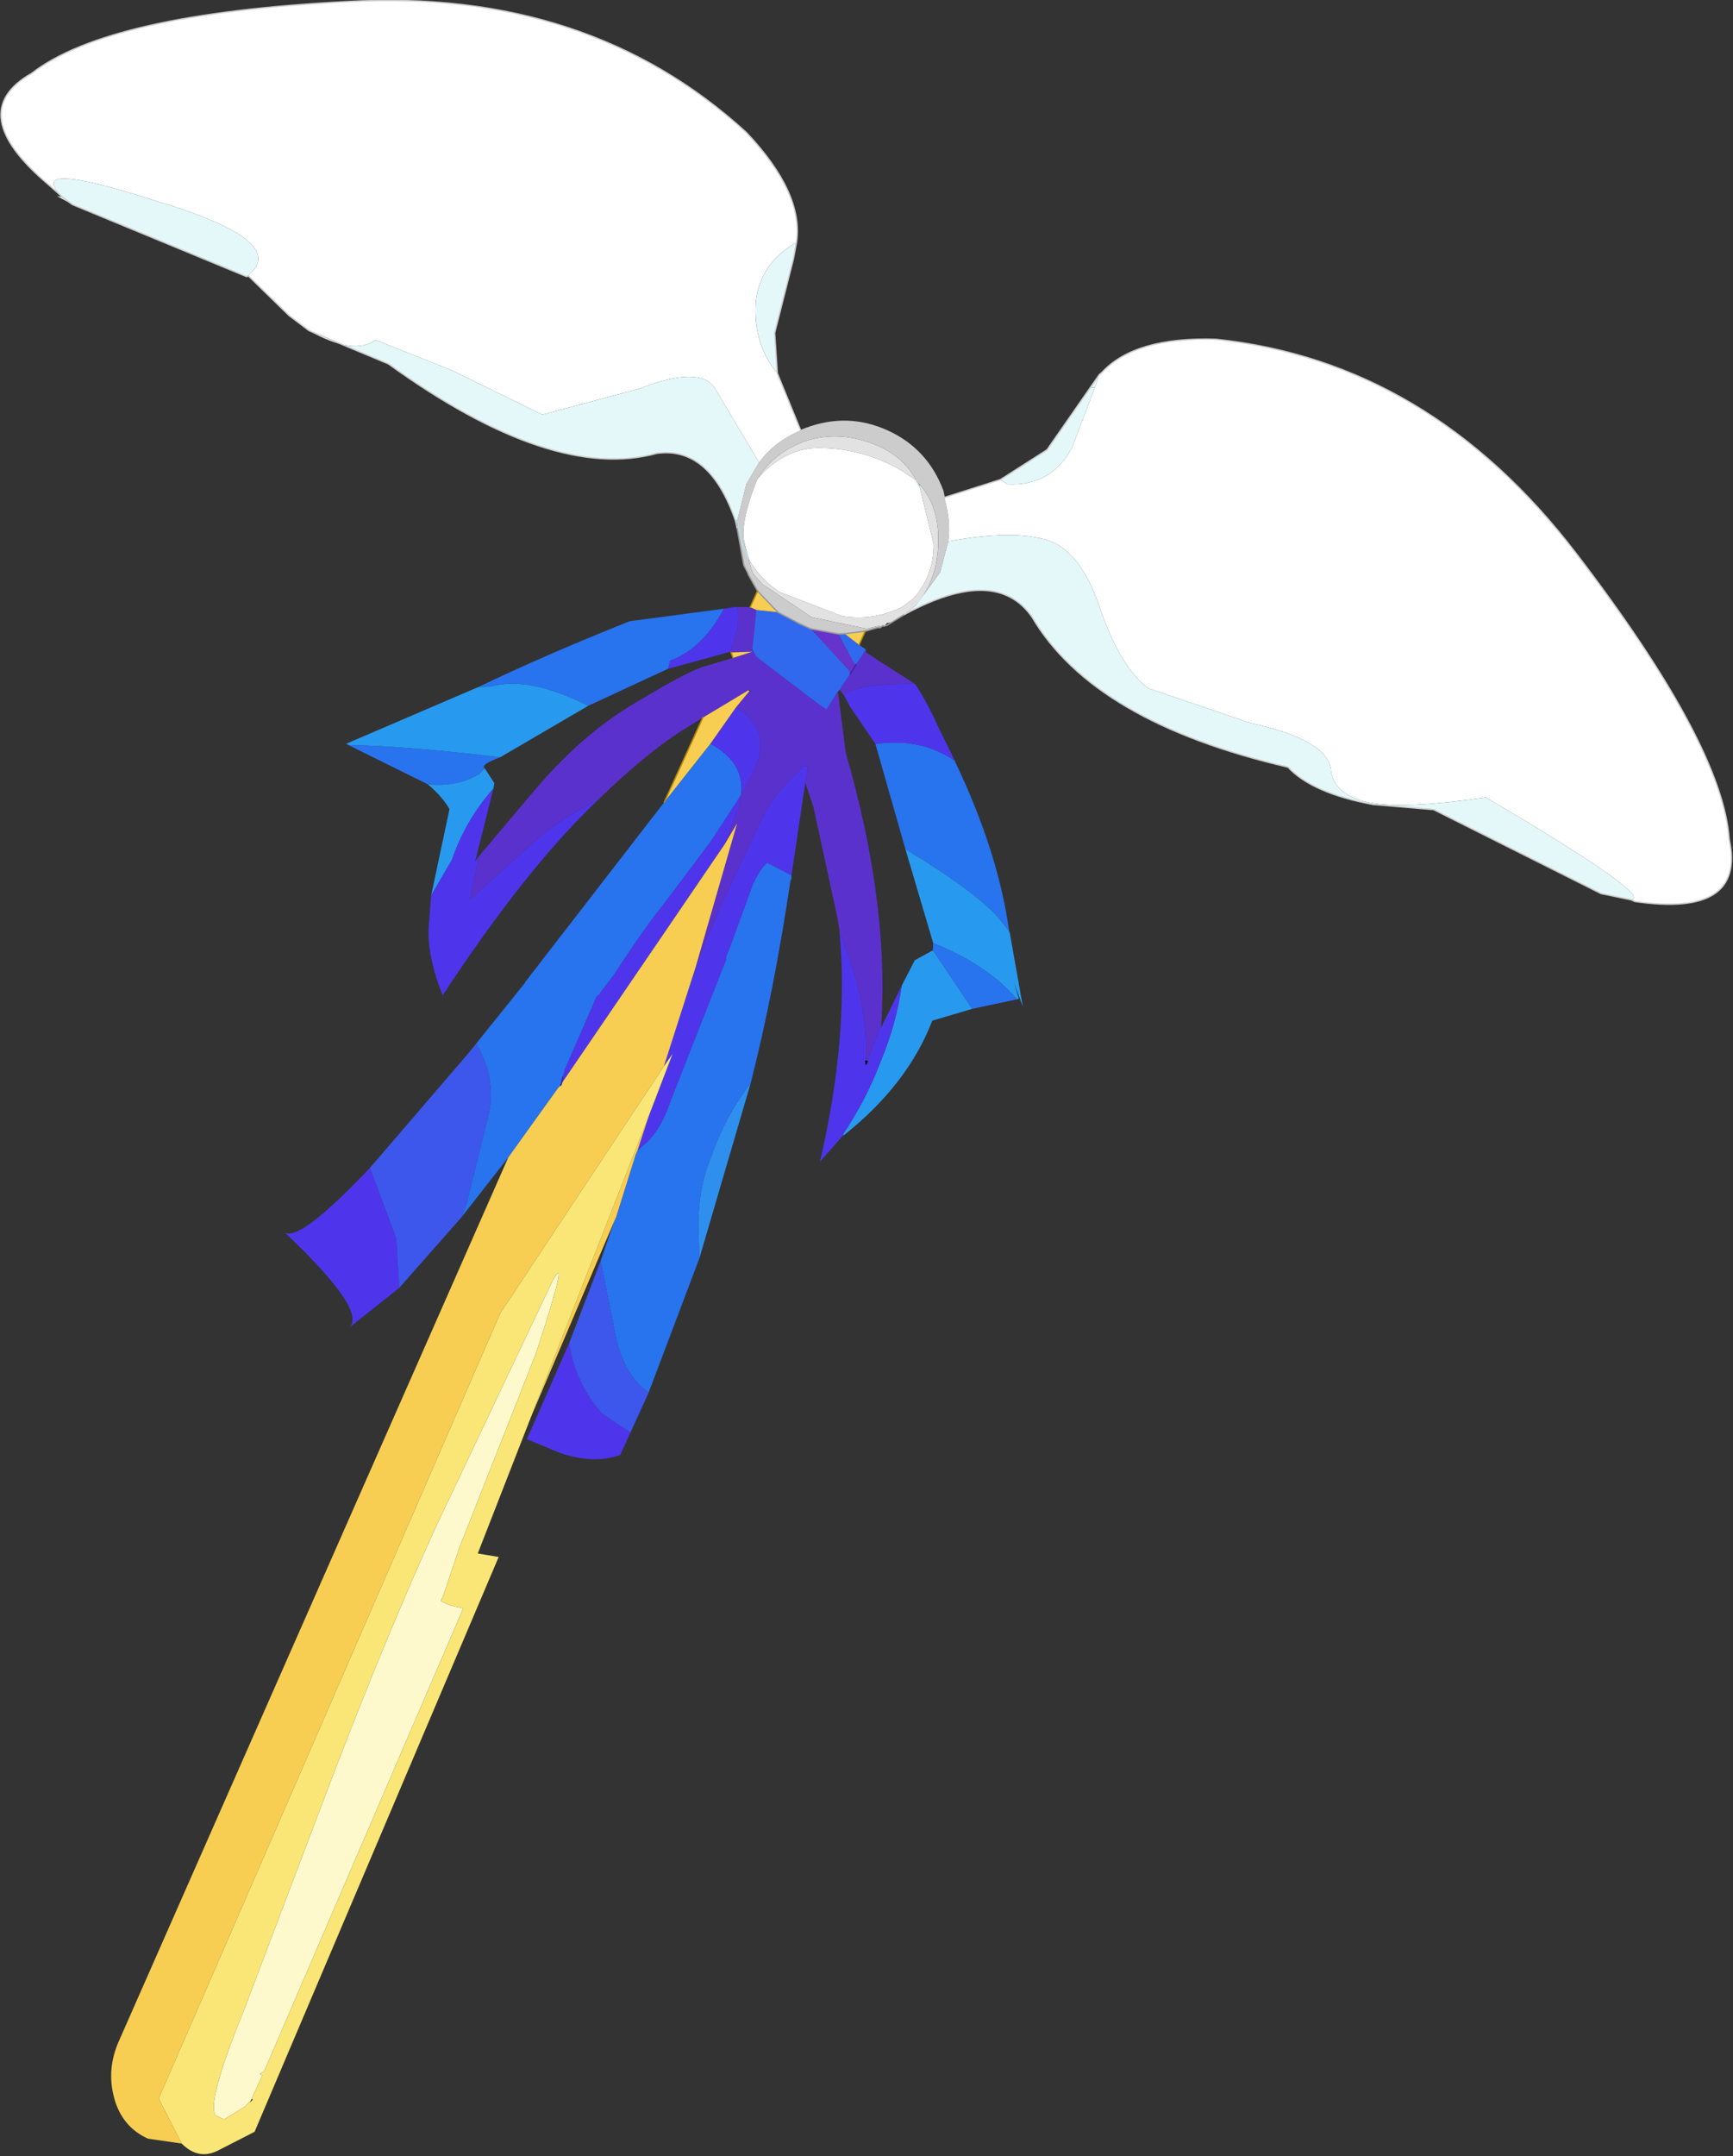 <?xml version="1.0" encoding="UTF-8"?>
<svg version="1.1" viewBox="0 0 39.906 49.616" xmlns="http://www.w3.org/2000/svg" xmlns:cc="http://creativecommons.org/ns#" xmlns:dc="http://purl.org/dc/elements/1.1/" xmlns:rdf="http://www.w3.org/1999/02/22-rdf-syntax-ns#" xmlns:xlink="http://www.w3.org/1999/xlink">
<rect x="0" y="0" width="39.906" height="49.616" fill="#333333" stroke="none"/>
<g transform="translate(-263.05 -175.27)">
<use transform="matrix(.572 .261 -.261 .572 266.13 171.05)" width="69.25" height="77.1" xlink:href="#a"/>
</g>
<defs>
<g id="a" transform="translate(1.35 .95)">
<use transform="translate(-1.35 -.95)" width="69.25" height="77.1" xlink:href="#b"/>
</g>
<g id="b" transform="translate(1.35 .95)">
<path d="m29.55 13.55-0.15-0.2 0.05-0.05 0.1 0.25m9.65-10.05 0.1-0.55 0.05 0.5-0.15 0.05" fill="#e6f7ff" fill-rule="evenodd"/>
<path d="m2.5 12.9-0.65-0.05 0.2-0.05 0.45 0.1" fill="#eaf5fb" fill-rule="evenodd"/>
<path d="m40.35 18 0.05 0.05q2.8 2.35 4.35 4.8l-0.5-0.25q-1.15-0.55-4.2-0.9l-2.6-3.05q1.4-0.9 2.9-0.65m5.7 7-1.35 1-2.2-1.35-0.1-0.25q2.15-0.1 3.65 0.6m-9.4-0.7 0.05 0.1v0.1q1.15 4 1.75 7.35-0.35 1.5-0.2 3.05 0.05 1.4 0.8 2.85l0.35 0.7 0.35 5.25q-1.05-0.2-1.9-1.3l-1.7-2.35-0.15-1.55v-0.15l-0.3-2.4v-0.15l0.2-0.45q0.25-0.65 0.15-1.65l-0.3-5.6-0.05-0.1v-0.25l-0.2-2.55q0-0.65 0.15-0.95l1 0.05m-5.15 13.7-0.65 2.7-0.05-0.6-0.55-2.9q-0.2-1.55-1.55-2.5l0.7-2.75v-0.05l1.9-8.1 0.65-2.65q1.45 0.1 1.8 1.25l-0.3 2-0.65 2.95q-0.25 0.95-0.55 2.95l-0.2 0.9-0.05 0.1 0.05 2.9 0.05 0.3 0.05 0.25v0.05l-0.05 0.15-0.6 3.05m-8.35-11.2-3.25-0.1h-0.1l0.05-0.05 0.05 0.05q1.95-0.85 5.25-1.9-0.55 0.55-0.35 0.6l-0.1 0.3-0.05 0.05q-0.5 0.7-1.5 1.05m0.2-4q1.75-2.1 4.05-4.5l2.95-1.85q-0.1 1.65-1 2.55l0.05 0.3-2.1 2.45q-2.45-0.1-3.55 0.85l-0.4 0.2" fill="#2873ee" fill-rule="evenodd"/>
<path d="m44.75 22.85 0.05 0.05 1.55 2.25-0.65-0.65 0.4 0.45-0.05 0.05q-1.5-0.7-3.65-0.6l-2.35-2.7q3.05 0.35 4.2 0.9l0.5 0.25m-0.05 3.15-1.15 1q0.15 2.5-1.2 5.15h-0.05q0.25-1.5 0.15-3-0.05-1.5-0.45-2.85l0.05-1.05 0.45-0.6 2.2 1.35m-19.75 4.45-0.7-3.15q-0.4-0.3-1.1-0.5 1-0.35 1.5-1.05l0.05-0.05 0.1-0.3 0.55 0.35 0.05 0.2q-0.45 1.45-0.3 3l-0.15 1.5m-5.1-3.8 3.5-3.85 0.4-0.2q1.1-0.95 3.55-0.85l-2.15 3.05q-3.3 1.05-5.25 1.9l-0.05-0.05" fill="#279aef" fill-rule="evenodd"/>
<path d="m37.85 16.05q0.6 0.35 1.4 1.05l1.1 0.9q-1.5-0.25-2.9 0.65l-1.4-0.85-0.4-0.3q0.3-0.6 2.2-1.45m4.45 16.2-0.35 1.15q-0.95-4.7-2.9-8.05l0.4 0.45q1.7 1.6 2.5 3.55l0.05 0.1v-0.1l-0.1-1.35h0.05l0.05-1.7q0.4 1.35 0.45 2.85 0.1 1.5-0.15 3v0.1m-6.6-11.25 0.95 3.3-1-0.05q-0.15 0.3-0.15 0.95l0.2 2.55v0.25l0.05 0.1 0.3 5.6q0.1 1-0.15 1.65l-0.2 0.45-0.15-1.35-0.15-2.4-0.1 0.55-0.45-3.8-0.1-2.35 0.05-3.1q-0.05-1.4 0.55-2.7v-0.1q0-0.1 0.15-0.1l0.05-0.05 0.15 0.6m4.05 24.3v0.9q-0.7 0.7-2 0.85l-1.35 0.05-0.05-3.85q0.75 1.2 2.15 1.85l1.25 0.2m-9.9-1.3-1.1 2.15q0.55-0.85-3.55-2.25 0.65 0.05 1.85-3.45l1.95 1.95 0.85 1.6m-0.8-19.25q-1.35 3.35-2.2 8.85-1.1-1.05-1.5-2.05l-0.4-1.1 0.15-1.5q-0.15-1.55 0.3-3l0.5 2.7 0.05-0.25 0.35 1.6 1.35-3.1q0.45-1 1.4-2.15m1.3-8.3 0.3-0.2 0.1-0.05q0.4 0.45 0.45 1.5v0.1l-1.8 1.5-0.05-0.3q0.9-0.9 1-2.55m1.9 3.1q1.65 0.2 1.55 2l-0.05 0.85 0.1 0.4 0.1 1.5-1.8 10.45-0.05-0.25-0.05-0.3-0.05-2.9 0.05-0.1 0.2-0.9q0.3-2 0.55-2.95l0.65-2.95 0.3-2q-0.35-1.15-1.8-1.25l0.3-1.6" fill="#4e35ec" fill-rule="evenodd"/>
<path d="m41.95 28h-0.05l-0.05-0.25 0.1 0.25m0.05 1.35v0.1l-0.05-0.1h0.05m-7.45-13.8 0.9 0.7 0.1 0.05h0.05l-0.05 0.4-0.1-0.1-1.9-0.8 1-0.25" fill="#63c" fill-rule="evenodd"/>
<path d="m35.7 15.65 0.05 0.1 2.1 0.3q-1.9 0.85-2.2 1.45l-0.2-0.1v-0.15l0.1-0.55 0.05-0.4 0.1-0.65m3.35 9.7-0.2-0.3-2.5-3.35-0.65-0.7-0.15-0.6-0.05 0.05q-0.15 0-0.15 0.1v0.1q-0.6 1.3-0.55 2.7l-0.05 3.1 0.1 2.35-0.8-5.4-0.1 0.9-0.1-1.5-0.1-0.4 0.05-0.85q0.1-1.8-1.55-2l0.2-0.75h0.05l-0.05-0.05-0.05 0.05-1.1 1.6-0.5 0.75q-0.85 1.3-1.75 3.6-0.95 1.15-1.4 2.15l-1.35 3.1-0.35-1.6 0.8-2.85q0.75-2.75 2.1-4.65 1.3-1.9 1.75-2.25l0.8-0.7 0.55-0.5-0.7 0.35h-0.05v-0.1q-0.05-1.05-0.45-1.5l0.45-0.2h0.25l0.45 1.35 0.05 0.1v-0.05l0.2 0.15 0.2 0.05 2.65 0.6 0.3 0.05 0.1-0.75 0.05 0.05 1.15 1.85q3.65 4.25 5.25 8.35l0.05 0.25 0.1 1.35h-0.05q-0.8-1.95-2.5-3.55l-0.4-0.45" fill="#5b31ce" fill-rule="evenodd"/>
<path d="m42.35 32.15-0.05 0.1v-0.1h0.05m-10.45-14.8 0.05 0.05v0.05l-0.05-0.1" fill="#06c" fill-rule="evenodd"/>
<path d="m39.75 43.7v1.6l-1.25-0.2q-1.4-0.65-2.15-1.85l-0.2-3.2 1.7 2.35q0.85 1.1 1.9 1.3m-8.9-3-1 3.3-0.85-1.6-1.95-1.95 1.55-5.35 0.1-0.4q1.35 0.95 1.55 2.5l0.55 2.9 0.05 0.6" fill="#3d57ed" fill-rule="evenodd"/>
<path d="m36.45 13.9-0.3 0.45-0.15 0.1-0.05 0.15h-0.05l-0.05 0.1-0.05-0.05-0.4 0.3-2 0.45-2.15-0.35-0.45-0.2-0.2-0.2-0.2-0.25q0.65 0.5 1.55 0.65l2.45-0.15q1.1-0.3 1.85-1.2l0.25-0.45q0.35-1.1-0.15-2.15l-1.35-1.7v-0.05q0.9 0.4 1.4 1.45 0.65 1.35 0.3 2.6l-0.25 0.5m-1.65-4.65-0.65-0.1q-1.55-0.15-2.95 0.45-1.25 0.5-1.7 2 0.15-1.15 1.05-2 0.9-0.8 2.2-0.9 1.2-0.1 2.05 0.55" fill="#e2e2e2" fill-rule="evenodd"/>
<path d="m35.85 14.7-0.1 0.05-0.35 0.3-0.65 0.4-0.2 0.1-1 0.25h-0.45l-0.9-0.05-1-0.4-0.55-0.4-0.05-0.05-0.25-0.2-0.8-1.15-0.1-0.25-0.25-1.35 0.1-0.9q0.2-0.95 0.9-1.7l0.15-0.15q1.15-1.15 2.75-1.15t2.75 1.15l0.15 0.2q0.6 0.7 0.8 1.4l0.2 1.15-0.3 1.45q0.35-1.25-0.3-2.6-0.5-1.05-1.4-1.45l-0.2-0.1q-0.85-0.65-2.05-0.55-1.3 0.1-2.2 0.9-0.9 0.85-1.05 2v0.2q0.1 1.55 0.5 2.1l0.4 0.5-0.4-0.35-0.55-0.75 0.55 0.75 0.4 0.35 0.2 0.25 0.2 0.2 0.45 0.2 2.15 0.35 2-0.45 0.4-0.3 0.05 0.05" fill="#ccc" fill-rule="evenodd"/>
<path d="m35.4 15.6 0.3 0.05-0.1 0.65h-0.05l-0.1-0.05-0.9-0.7 0.2-0.1 0.65 0.15m0.15 1.1-0.1 0.55v0.1l-0.05 0.15-0.1 0.75-0.3-0.05-2.65-0.6-0.2-0.05-0.2-0.15-0.05-0.05-0.45-1.35 0.75-0.25 0.9 0.05h0.45l1.9 0.8 0.1 0.1" fill="#3069ed" fill-rule="evenodd"/>
<path d="m35.4 15.05v0.55l-0.65-0.15 0.65-0.4m0.6 23.45 0.2 7.8-0.65-11.85 0.15 1.35v0.15l0.3 2.4v0.15m-0.4 37.3-1.2 0.35q-1.05 0-1.75-0.85t-0.7-2l-0.45-35.3 0.6-3.05 0.05-0.15v-0.05l1.8-10.45 0.1-0.9 0.8 5.4 0.45 3.8-1.7 10.7 0.55 31.35 1.45 1.15m-4.3-52v-3.4l1.1-1.6h0.05l-0.2 0.75-0.3 1.6-0.65 2.65m-0.1-7.8v-0.65l1 0.4-0.75 0.25h-0.25m0.2 1.95-0.15-0.15 0.7-0.35-0.55 0.5" fill="#f8ce52" fill-rule="evenodd"/>
<path d="m38.45 31.85 0.95 6.6-0.35-0.7q-0.75-1.45-0.8-2.85-0.15-1.55 0.2-3.05" fill="#2e8fef" fill-rule="evenodd"/>
<path d="m34.85 41.45q0.1-1.4 0.55 2.65l0.4 7.65 0.2 1.9q-0.05 0.15 0.05 0.15h0.3l0.5-0.1 0.4 18.45-0.05 0.05-0.05 0.1h0.1v1l-0.1 0.3-0.5 0.75h-0.35q-0.5-0.3-0.65-3.9l-0.6-9.15q-0.35-5.6-0.35-9.85l0.15-10" fill="#fef8cd" fill-rule="evenodd"/>
<path d="m36.2 46.3 0.3 5.35 0.75-0.2 0.6 22.85-0.95 1.2q-0.5 0.6-1.3 0.3l-1.45-1.15-0.55-31.35 1.7-10.7 0.1-0.55 0.15 2.4 0.65 11.85m-1.35-4.85-0.15 10q0 4.25 0.35 9.85l0.6 9.15q0.15 3.6 0.65 3.9h0.35l0.5-0.75 0.1-0.3v-1h-0.1l0.05-0.1 0.05-0.05-0.4-18.45-0.5 0.1h-0.3q-0.1 0-0.05-0.15l-0.2-1.9-0.4-7.65q-0.45-4.05-0.55-2.65m2.45 31.8h-0.05v0.15l0.05-0.15" fill="#fae676" fill-rule="evenodd"/>
<path d="m12.3 13.5-0.9-0.2-1.95-0.7-0.05 0.05q1-1.85-4.1-1.15-5.15 0.6-3.25 1.3l-0.65-0.2q-3.95-1.1-2.25-3.45 1.65-3.15 9.45-7.2 7.8-4.1 15.25-1.7 2.85 1.15 3.35 2.9-0.9 1.25-0.45 2.6 0.55 1.45 1.8 2.05l1.65 1.55q-0.7 0.75-0.9 1.7l-2.6-1.8q-0.85-0.55-2.5 1.15l-2.85 2.35-3.7-0.1-3 0.15q-0.45 0.85-2.35 0.7m23.7-4.1 1.6-1.45 0.3 0.05q1.5-0.6 1.6-2.2l-0.15-2.35-0.05-0.5 0.05-0.1q0.55-1.7 3.3-2.85 7.45-2.5 15.25 1.65t9.45 7.2q1.75 2.35-2.2 3.5h-0.15q0.75-0.45-6.4-1.2-2.4 1.55-3.65 1.9-1.45 0.4-1.95-0.5-0.6-0.9-3.35-0.3l-3.95 0.4q-1.2-0.25-2.75-1.85-1.55-1.7-2.85-1.55t-3.3 1.55q-0.2-0.7-0.8-1.4m-6.5 2.2q0.45-1.5 1.7-2 1.4-0.6 2.95-0.45l0.65 0.1 0.2 0.15 1.35 1.7q0.5 1.05 0.15 2.15l-0.25 0.45q-0.75 0.9-1.85 1.2l-2.45 0.15q-0.9-0.15-1.55-0.65l-0.4-0.5q-0.4-0.55-0.5-2.1v-0.2" fill="#fff" fill-rule="evenodd"/>
<path d="m65 12.35-1.1 0.25-6.85-0.25-2.1 0.75q-2.2 0.55-3.4 0.05-7.15 1.45-10.8-1.1-2-1.2-4.3 1.85l0.25-0.5 0.3-1.45-0.2-1.15q2-1.4 3.3-1.55t2.85 1.55q1.55 1.6 2.75 1.85l3.95-0.4q2.75-0.6 3.35 0.3 0.5 0.9 1.95 0.5 1.25-0.35 3.65-1.9 7.15 0.75 6.4 1.2m-35.6 1q-2-2.1-3.65-1.05-3.05 2.55-10.3 1.1l-3.15 0.1q1.9 0.15 2.35-0.7l3-0.15 3.7 0.1 2.85-2.35q1.65-1.7 2.5-1.15l2.6 1.8-0.1 0.9 0.25 1.35-0.05 0.05m-20-0.7-6.9 0.25-0.45-0.1q-1.9-0.7 3.25-1.3 5.1-0.7 4.1 1.15m17.8-9.5 0.15 0.6 0.5 2.75 0.7 1.3q-1.25-0.6-1.8-2.05-0.45-1.35 0.45-2.6m10.4 4.8 1.1-1.7 0.5-2.75 0.15-0.05 0.15 2.35q-0.1 1.6-1.6 2.2l-0.3-0.05" fill="#e4f8fa" fill-rule="evenodd"/>
<path d="m35.6 16.3-0.05 0.4m-3.45 17.8 0.05 0.25m0 0.05v-0.05" fill="none" stroke="#3e269b" stroke-linecap="round" stroke-linejoin="round" stroke-width=".05"/>
<path d="m42 29.35v0.1l-0.05-0.1" fill="none" stroke="#000" stroke-linecap="round" stroke-linejoin="round" stroke-width=".05"/>
<path d="m36.45 13.9-0.4 0.6-0.1 0.1h-0.05l-0.05 0.1-0.1 0.05-0.35 0.3-0.65 0.4-0.2 0.1-1 0.25h-0.45l-0.9-0.05-1-0.4-0.55-0.4-0.05-0.05-0.25-0.2-0.8-1.15m-0.1-0.25 0.1 0.25" fill="none" stroke="#999" stroke-linecap="round" stroke-linejoin="round" stroke-width=".05"/>
<path d="m35 9.4-0.2-0.15m-4.4 5.15-0.4-0.35-0.55-0.75" fill="none" stroke="#bbdbe8" stroke-linecap="round" stroke-linejoin="round" stroke-width=".05"/>
<path d="m35.4 15.05v0.55m-4.1 8.2v-3.4m-0.1-4.4v-0.65m0.2 2.6-0.15-0.15" fill="none" stroke="#b48907" stroke-linecap="round" stroke-linejoin="round" stroke-width=".05"/>
<path d="m65 12.35-1.1 0.25-6.85-0.25-2.1 0.75q-2.2 0.55-3.4 0.05-7.15 1.45-10.8-1.1-2-1.2-4.3 1.85m-6.9-0.35-0.15-0.2q-2-2.1-3.65-1.05-3.05 2.55-10.3 1.1l-3.15 0.1-0.9-0.2-1.95-0.7-0.05 0.05-6.9 0.25m-0.45-0.1-0.65-0.2q-3.95-1.1-2.25-3.45 1.65-3.15 9.45-7.2 7.8-4.1 15.25-1.7 2.85 1.15 3.35 2.9l0.15 0.6 0.5 2.75 0.7 1.3 1.65 1.55m5.8 0.05 1.6-1.45 1.1-1.7 0.6-3.3m0.05-0.1q0.55-1.7 3.3-2.85 7.45-2.5 15.25 1.65t9.45 7.2q1.75 2.35-2.2 3.5h-0.15m-62.95 0.45 0.45 0.1" fill="none" stroke="#ccc" stroke-linecap="round" stroke-linejoin="round" stroke-width=".05"/>
<path d="m30.2 9.35 0.15-0.15q1.15-1.15 2.75-1.15t2.75 1.15l0.15 0.2m3.3-6.45 0.05-0.1" fill="none" stroke="#ccc" stroke-linecap="round" stroke-linejoin="round" stroke-width=".05"/>
</g>
</defs>
</svg>
